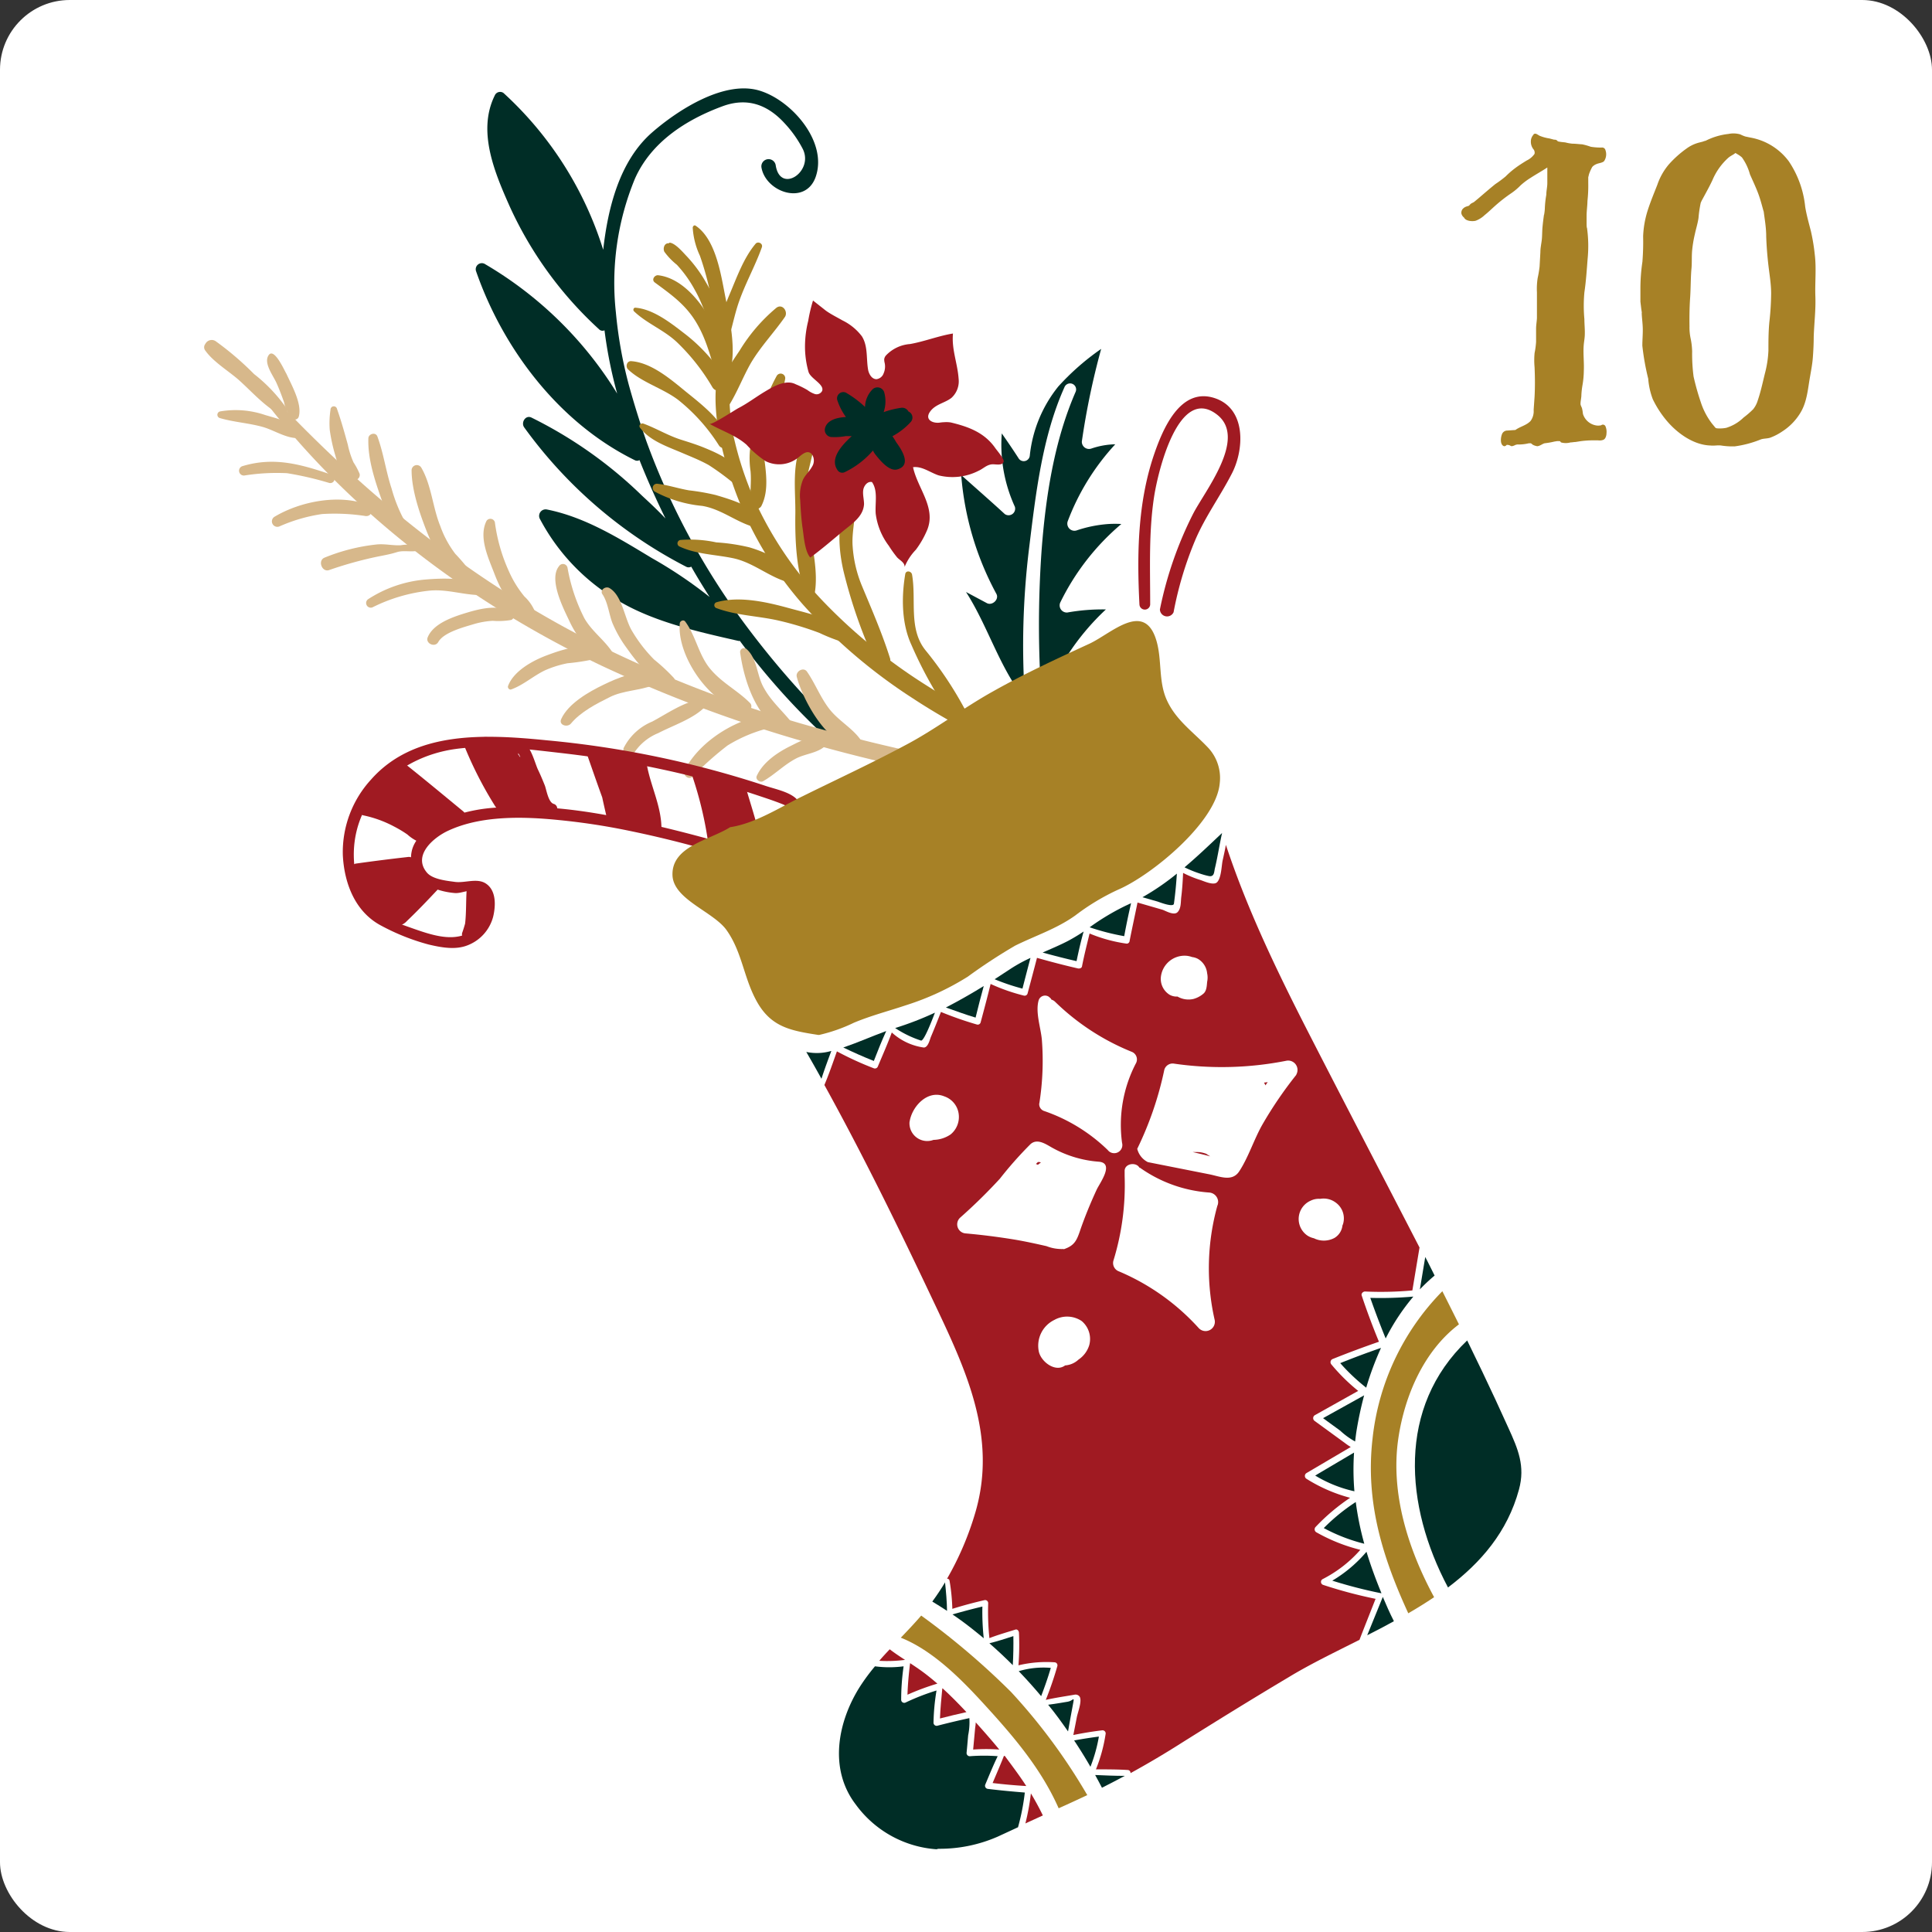 <svg xmlns="http://www.w3.org/2000/svg" viewBox="0 0 270 270"><rect x="0" y="0" width="270" height="270" fill="#333333" stroke="none"/><defs><style>.cls-1{fill:#fff;}.cls-2{fill:#a78126;}.cls-3{fill:#002d26;}.cls-4{fill:#d7b88b;}.cls-5{fill:#a01a22;}</style></defs><g id="Capa_2" data-name="Capa 2"><g id="Home"><rect class="cls-1" width="270" height="270" rx="9.75"/><path class="cls-2" d="M214.31,18.78c.29-.26.6.08.87.2a5.83,5.83,0,0,0,1.36.37l.64.17c.13,0,.28,0,.4.1s.08.14.29.17l.3.05.57.06a6.18,6.18,0,0,0,1,.18c.46,0,.92.07,1.37.09a8.59,8.59,0,0,1,1.2.34,8.57,8.57,0,0,0,1.52.11.48.48,0,0,1,.54.38,1.71,1.71,0,0,1-.19,1.51c-.23.26-.78.28-1.09.43a1.52,1.52,0,0,0-.57.39,6.49,6.49,0,0,0-.45,1l-.11.45,0,.77a19.64,19.64,0,0,1-.11,2.53V28c0,.72-.12,1.43-.12,2.15l0,1.09c0,.07,0,.57.06.63a18.54,18.54,0,0,1,.08,4.34c-.12,1.54-.22,3.11-.45,4.65a20.3,20.3,0,0,0,0,3.74c0,.69.08,1.38.06,2.08,0,.48-.09.94-.14,1.42-.12,1.23.06,2.51,0,3.75a12.22,12.22,0,0,1-.19,2A11.05,11.05,0,0,0,221,55.2c0,.41-.12.82-.12,1.23,0,.25.16.43.22.68s.09.49.12.74a2.34,2.34,0,0,0,1.87,1.61,1.8,1.8,0,0,0,.52,0c.16,0,.17-.07.32-.11a.4.4,0,0,1,.42.19,1.92,1.92,0,0,1,.16,1c0,.32-.13.82-.46.93a1.39,1.39,0,0,1-.7.07h-.87a13.3,13.3,0,0,0-1.55.11l-.76.12c-.23,0-.46.06-.69.06a2.46,2.46,0,0,1-1.32,0c-.14-.12-.06-.18-.28-.18h-.29l-.37.06a10.92,10.92,0,0,1-1.37.24c-.36.11-.58.35-1,.41a1.93,1.93,0,0,1-.59-.18c-.11-.06-.22-.17-.31-.23h-.3a6.09,6.09,0,0,1-1.4.17,1,1,0,0,0-.59.12c-.15.06-.4.18-.56.06a.85.85,0,0,0-.55-.12.42.42,0,0,1-.35.18c-.59-.18-.48-1.19-.32-1.61a.79.79,0,0,1,.77-.58l1.13-.08c.67-.49,1.54-.64,2.12-1.26a2.3,2.3,0,0,0,.43-1.54l.13-1.87c.07-1.36.06-2.72,0-4.08a10.72,10.72,0,0,1,0-2,11.33,11.33,0,0,0,.21-1.55V45.93c0-.51.1-1,.12-1.5,0-1.19,0-2.37,0-3.57a9.81,9.81,0,0,1,.1-2,15,15,0,0,0,.27-1.61l.11-2c0-.57.12-1.11.19-1.67s.05-1.25.11-1.88.13-1.16.21-1.74v.1a6.39,6.39,0,0,0,.11-.85,14.1,14.1,0,0,1,.21-2c0-.54.14-1.09.14-1.6v-2.2c-.76.5-1.56.94-2.33,1.44a9.62,9.62,0,0,0-1.41,1.06,8.44,8.44,0,0,1-1.25,1.06,21.63,21.63,0,0,0-2.39,1.87c-.46.41-.91.85-1.39,1.23a3.67,3.67,0,0,1-1.24.78c-.46.12-1.4.06-1.63-.45a1,1,0,0,1-.37-.57.86.86,0,0,1,.13-.56,1.18,1.18,0,0,1,.66-.43l.29-.1a1.2,1.2,0,0,1,.24-.26c.17-.13.37-.17.52-.31l.6-.5c.76-.65,1.52-1.31,2.3-1.94a16.78,16.78,0,0,0,1.44-1.07,11.87,11.87,0,0,1,1.36-1.18c.51-.38,1.05-.72,1.59-1.05a2.78,2.78,0,0,0,1.09-.92.75.75,0,0,0-.1-.59,1.7,1.7,0,0,1-.41-1.16,1.38,1.38,0,0,1,.37-.94Z"/><path class="cls-2" d="M243.21,18.78a4.55,4.55,0,0,0,.72.3l.72.15A8.55,8.55,0,0,1,250,22.56a13.9,13.9,0,0,1,2.28,6.35c.19,1.16.51,2.27.8,3.41a27.51,27.51,0,0,1,.55,3.37c.22,1.91,0,3.81.07,5.73s-.17,3.78-.23,5.67c0,.95-.05,1.91-.12,2.85s-.25,1.86-.41,2.79c-.31,1.77-.42,3.57-1.43,5.12a8,8,0,0,1-2.43,2.44,7.81,7.81,0,0,1-1.67.87c-.47.16-1,.1-1.41.28a15,15,0,0,1-3.56.94,10.32,10.32,0,0,1-1.92-.12c-.5-.06-1,.06-1.46,0-2.37-.06-4.66-1.71-6.14-3.47a14.26,14.26,0,0,1-1.94-3,10.27,10.27,0,0,1-.64-2.87,34.51,34.51,0,0,1-.82-4.61c0-.81.08-1.61.06-2.42s-.13-1.47-.15-2.21c.06.24,0-.09,0-.12l-.06-.4-.12-1c0-.62,0-1.24,0-1.86a25.66,25.66,0,0,1,.28-3.72,35.19,35.19,0,0,0,.1-3.56,13.66,13.66,0,0,1,.63-3.59c.39-1.23.89-2.42,1.36-3.62a8.74,8.74,0,0,1,1.59-2.82,14.78,14.78,0,0,1,2.5-2.24,5.11,5.11,0,0,1,1.39-.72c.29-.1.59-.16.88-.24a2.29,2.29,0,0,1,.37-.12l-.08.05a9.26,9.26,0,0,1,3.28-1A3.49,3.49,0,0,1,243.21,18.78Zm-.85,2.73c-.22.15-.45.26-.66.41l-.13.1a8.75,8.75,0,0,0-2.25,3.15c-.31.66-.65,1.3-1,1.94l-.51.94-.13.29a16.5,16.5,0,0,0-.31,2.11c-.11.78-.36,1.54-.52,2.31a16.78,16.78,0,0,0-.38,2.34c-.07.87,0,1.73-.1,2.6-.1,1.3-.08,2.6-.17,3.9s-.11,2.65-.09,4a7.51,7.51,0,0,0,.16,1.71,10,10,0,0,1,.21,1.81,24.09,24.09,0,0,0,.2,3.5,34.39,34.39,0,0,0,1,3.56,9.91,9.91,0,0,0,1.56,3l.33.4c.2.25.2.27.52.29s.78,0,1.16-.08a6,6,0,0,0,2.42-1.44A12.28,12.28,0,0,0,245,57.2a3.6,3.6,0,0,0,.65-1.24c.42-1.23.69-2.51,1-3.77a14.93,14.93,0,0,0,.49-3.18c0-1.32,0-2.64.13-4a38.17,38.17,0,0,0,.25-4c0-1.34-.24-2.69-.39-4s-.26-2.69-.3-4c0-1.2-.21-2.35-.36-3.53v.08c-.24-.86-.45-1.7-.77-2.55s-.75-1.76-1.14-2.64A7.37,7.37,0,0,0,243.44,22a3.45,3.45,0,0,0-.53-.39l-.38-.23Z"/><path class="cls-3" d="M103.39,89.56a97.35,97.35,0,0,0,12.92,14.27,12,12,0,0,1,1.68-.92A121.63,121.63,0,0,1,104.46,87.7,100.66,100.66,0,0,1,90.32,61.62Q89,57.83,87.9,53.87a61.15,61.15,0,0,1-1.83-10.21A38.17,38.17,0,0,1,88.72,25C91,19.83,95.92,16.71,101,14.84c3.42-1.25,6.26-.23,8.66,2.4a16,16,0,0,1,2.53,3.58c1.58,3.16-3.14,6.32-3.78,2.3a1,1,0,0,0-2,.26c.58,3.49,6.15,5.4,7.58,1.35,1.7-4.84-3.23-10.55-7.64-12-5-1.69-11.68,2.69-15.23,5.79-4.57,4-6.17,10.6-6.82,16.39A49.69,49.69,0,0,0,70.37,13a.81.81,0,0,0-1.23.35c-2.47,5,0,10.78,2.08,15.47A53,53,0,0,0,83.7,46a.67.67,0,0,0,.78.16A62.88,62.88,0,0,0,86.25,55,53.21,53.21,0,0,0,67.82,36.93a.85.85,0,0,0-1.28,1c3.8,10.91,11.62,21.18,22.15,26.37a.68.68,0,0,0,.68,0c1.11,2.8,2.34,5.53,3.63,8.16-1.41-1.5-2.88-2.81-3.33-3.24A60.6,60.6,0,0,0,74.28,58.36c-.84-.42-1.53.72-1,1.4A64.15,64.15,0,0,0,95.87,79.19a.73.73,0,0,0,.73,0c.81,1.43,1.68,2.84,2.57,4.24A61.82,61.82,0,0,0,91.11,78c-4.61-2.78-9.34-5.74-14.69-6.8a.91.91,0,0,0-1,1.26A28.87,28.87,0,0,0,86.83,84.2c4.89,2.79,10.83,4.11,16.28,5.35A.54.54,0,0,0,103.39,89.56Z"/><path class="cls-3" d="M140.42,71.84c-2-1.84-4.06-3.63-6.09-5.45A41.65,41.65,0,0,0,139.25,83c.41.77-.58,1.68-1.33,1.29L135,82.73c3.08,4.79,4.69,10.62,8.24,15a111.54,111.54,0,0,1,.58-21.15c.92-7.5,1.82-15.53,4.95-22.49a.84.84,0,0,1,1.55.67c-3,6.88-4.18,14.64-4.75,22.07a148.48,148.48,0,0,0,.07,22,34,34,0,0,1,8.91-13.66,27.81,27.81,0,0,0-5.39.43,1,1,0,0,1-1-1.37,33.68,33.68,0,0,1,8.55-11,15.1,15.1,0,0,0-1.78,0,17.8,17.8,0,0,0-4.51.91,1,1,0,0,1-1.22-1.25,32.89,32.89,0,0,1,6.66-10.8,11,11,0,0,0-3.35.6,1,1,0,0,1-1.32-1,105.64,105.64,0,0,1,2.7-12.93A34.82,34.82,0,0,0,147.91,54a18.41,18.41,0,0,0-4,9.72.85.85,0,0,1-1.52.39c-.77-1.2-1.57-2.37-2.39-3.54a20.81,20.81,0,0,0,1.83,10.25A.92.92,0,0,1,140.42,71.84Z"/><path class="cls-4" d="M143.06,108.12c-4.6-1.16-9.37-1.76-14-2.73q-7.42-1.58-14.75-3.61A172.46,172.46,0,0,1,85.41,91C66.53,81.94,50.63,69,36.5,53.62c-.47-.51-1.17.17-.78.7C48.05,71.07,65.47,84.19,84.13,93.06a190.57,190.57,0,0,0,28.63,10.69c4.86,1.41,9.78,2.62,14.72,3.71a114.39,114.39,0,0,0,15.22,2.79A1.09,1.09,0,0,0,143.06,108.12Z"/><path class="cls-4" d="M28.73,48l-.09.14a.75.75,0,0,0,.08.89c1.07,1.51,3.17,2.79,4.57,4,1.87,1.66,3.63,3.72,5.84,4.9.53.28,1.28-.25.93-.85a22.13,22.13,0,0,0-4.56-4.81,42.2,42.2,0,0,0-5.39-4.61A1,1,0,0,0,28.73,48Z"/><path class="cls-4" d="M37.06,58a12.83,12.83,0,0,0-6.32-.5.48.48,0,0,0,0,.93c1.91.56,3.92.68,5.85,1.2,1.67.44,3.4,1.67,5.12,1.59.3,0,.59-.33.41-.63C41.08,59,38.78,58.52,37.06,58Z"/><path class="cls-4" d="M46.37,66.35c-4.25-1.44-8-2.55-12.44-1.22a.67.67,0,0,0,.3,1.31,29,29,0,0,1,5.89-.31A45.85,45.85,0,0,1,46,67.49.6.6,0,0,0,46.37,66.35Z"/><path class="cls-4" d="M51.41,70.55c-4-1.53-9.39-.5-13,1.64a.76.76,0,0,0,.7,1.35A22.85,22.85,0,0,1,45,71.84a28.39,28.39,0,0,1,6.11.28C52.1,72.19,52.22,70.86,51.41,70.55Z"/><path class="cls-4" d="M58.71,76.38A5.75,5.75,0,0,0,56,76.2c-1.16.06-2.27-.24-3.45-.1a26.67,26.67,0,0,0-7.19,1.83c-1,.4-.37,2.08.63,1.74a54.35,54.35,0,0,1,6.29-1.78c1.06-.23,2.13-.39,3.17-.72s2.15.08,3.21-.28A.27.27,0,0,0,58.71,76.38Z"/><path class="cls-4" d="M59.33,81a17.42,17.42,0,0,0-7.87,2.73.65.65,0,0,0,.59,1.15,23.14,23.14,0,0,1,8-2.34c2.48-.23,4.78.64,7.2.62a.6.6,0,0,0,.34-1.09C65.35,80.64,61.84,80.79,59.33,81Z"/><path class="cls-4" d="M65.32,85.6c-1.9.57-4.75,1.49-5.55,3.47-.34.85,1,1.47,1.47.67.75-1.37,3.57-2.09,4.95-2.51a11.59,11.59,0,0,1,2.67-.47,10.75,10.75,0,0,0,2.54-.11.5.5,0,0,0,.26-.81C70.15,84.3,67.12,85.06,65.32,85.6Z"/><path class="cls-4" d="M82.9,90.73c-2-.78-4.62.16-6.5.86S71.79,93.74,71,95.87c-.09.25.17.58.44.48,1.68-.6,3.08-1.88,4.7-2.66a14.74,14.74,0,0,1,3.18-1,29.28,29.28,0,0,0,3.52-.53A.74.74,0,0,0,82.9,90.73Z"/><path class="cls-4" d="M91.26,94.39c-2.09-.92-5,.38-6.91,1.3-2.08,1-4.94,2.63-5.92,4.8-.39.85.87,1.22,1.36.63,1.34-1.63,3.58-2.78,5.45-3.71s4.14-.89,6.14-1.67C92.06,95.47,91.77,94.62,91.26,94.39Z"/><path class="cls-4" d="M98,97.75c-2.33.25-4.79,2-6.85,3.09a7.81,7.81,0,0,0-4,3.71.82.82,0,0,0,.55,1,1,1,0,0,0,.35,0h0a.81.81,0,0,0,.59-.37A7.34,7.34,0,0,1,92,102.45c2.09-1.09,4.92-2,6.55-3.69A.59.59,0,0,0,98,97.75Z"/><path class="cls-4" d="M108.05,99.8c-4.68.29-10.15,3.58-12.34,7.78-.37.71.48,1.52,1.12.93a43.34,43.34,0,0,1,4.85-4.33,20.27,20.27,0,0,1,6.54-2.6C109.17,101.33,109.11,99.73,108.05,99.8Z"/><path class="cls-4" d="M110.37,104.31c-1.79.89-3.77,2.26-4.61,4.12-.23.5.45,1,.89.74,1.62-.92,2.92-2.29,4.6-3.17,1.38-.72,3.29-.76,4.3-2a.54.54,0,0,0-.17-.76C113.86,102.42,111.78,103.61,110.37,104.31Z"/><path class="cls-4" d="M37.52,49.67c-.7,1.1.66,2.81,1.12,3.85.4.89.74,1.8,1.06,2.71a4.78,4.78,0,0,0,1.06,2.19.57.57,0,0,0,1-.22c.48-1.78-1-4.35-1.75-6C39.84,52,38.31,48.41,37.52,49.67Z"/><path class="cls-4" d="M46.19,57.26a12.47,12.47,0,0,0-.11,2.8,23.89,23.89,0,0,0,.77,3.55c.37,1.34,1,3.53,2.7,3.47a.7.7,0,0,0,.71-.85,9.1,9.1,0,0,0-.85-1.6,12,12,0,0,1-.8-2.48c-.47-1.71-.92-3.32-1.51-5A.46.46,0,0,0,46.19,57.26Z"/><path class="cls-4" d="M51.48,61.25c-.11,3,1,6.18,2,9,.67,1.93,1.47,4.92,3.88,5.12.41,0,.81-.51.55-.88-.49-.72-1.1-1.3-1.56-2.06a21.05,21.05,0,0,1-1.62-4.14c-.8-2.41-1.13-5-2-7.32C52.46,60.34,51.5,60.64,51.48,61.25Z"/><path class="cls-4" d="M57.52,65.7c0,2.83,1.16,6.16,2.2,8.77,1,2.41,2.51,5.67,5.22,6.42.51.14,1.14-.44.8-1a28,28,0,0,0-2.12-2.5,14.27,14.27,0,0,1-2.1-3.9c-1.06-2.61-1.22-5.69-2.64-8.13A.73.73,0,0,0,57.52,65.7Z"/><path class="cls-4" d="M68,72.78c-1.16,2.28.26,5.21,1.1,7.41s2.48,5.49,5,5.89c.48.08.69-.5.55-.86a6,6,0,0,0-1.36-1.86,15,15,0,0,1-2.13-3.43,24.06,24.06,0,0,1-2-6.94A.65.65,0,0,0,68,72.78Z"/><path class="cls-4" d="M78.12,79.13c-1.45,1.8.53,5.73,1.39,7.53,1,2.2,3,5.16,5.62,5.45a.58.58,0,0,0,.53-.84c-1.13-1.8-2.93-3-4-4.88a25,25,0,0,1-2.34-7A.65.65,0,0,0,78.12,79.13Z"/><path class="cls-4" d="M84.19,83.05c.75,1.09.91,2.75,1.39,4a16.81,16.81,0,0,0,2,3.51c1.42,2,3.42,4.57,5.85,5.34a.72.72,0,0,0,.74-1.16,25.71,25.71,0,0,0-2.75-2.56,20.22,20.22,0,0,1-3.09-4c-1.08-1.78-1.35-4.94-3.16-6C84.62,81.87,83.79,82.46,84.19,83.05Z"/><path class="cls-4" d="M95,87.14c-.42,4.65,4.5,11.77,9.34,12.2a.64.64,0,0,0,.5-1.07c-1.74-1.77-3.94-2.82-5.58-4.79s-2-4.59-3.5-6.62C95.51,86.53,95,86.8,95,87.14Z"/><path class="cls-4" d="M103.43,91.13c.56,4.14,2.47,10.14,7,11.46a.65.65,0,0,0,.67-1c-1.36-1.94-3.18-3.33-4.35-5.46-1-1.72-.91-4.13-2.44-5.44A.55.55,0,0,0,103.43,91.13Z"/><path class="cls-4" d="M111.35,94.59c.86,3.28,4.41,9.93,8.45,9.76a.6.6,0,0,0,.45-1c-1.16-1.62-3.06-2.63-4.33-4.25s-2-3.6-3.15-5.25C112.27,93.17,111.16,93.83,111.35,94.59Z"/><path class="cls-2" d="M100.35,52c-1.15,5.46.71,12.2,2.65,17.3a50.88,50.88,0,0,0,9.32,15.31,75.33,75.33,0,0,0,15.27,13c2.77,1.82,5.65,3.47,8.57,5s6,3.38,9.36,3.92a1.19,1.19,0,0,0,.49-2.33c-5.87-1.9-11.37-5.14-16.56-8.43A76.35,76.35,0,0,1,115,84a51.18,51.18,0,0,1-9.81-14.7,47.89,47.89,0,0,1-2.56-7.84c-.79-3.16-.6-6.24-1-9.42A.68.68,0,0,0,100.35,52Z"/><path class="cls-2" d="M100.12,84.17a.43.43,0,0,0-.06.79c2.77,1.06,5.89,1.11,8.77,1.77a44.29,44.29,0,0,1,5.68,1.72,25.88,25.88,0,0,0,4.38,1.61.75.75,0,0,0,.65-1.28c-2.38-2.14-6.39-3-9.42-3.83S103.26,83.26,100.12,84.17Z"/><path class="cls-2" d="M100.11,75.8a17.18,17.18,0,0,0-5-.34.48.48,0,0,0-.18.9c2.33,1.11,5.06,1.13,7.56,1.66,2.88.62,5.08,2.71,7.88,3.41a.9.9,0,0,0,.79-1.54,18.21,18.21,0,0,0-6.44-3.4A26.87,26.87,0,0,0,100.11,75.8Z"/><path class="cls-2" d="M96.31,68.53c-1.49-.25-2.92-.74-4.42-.92a.59.59,0,0,0-.39,1.09,17.41,17.41,0,0,0,6.64,2c2.85.48,5,2.49,7.72,3.07a.8.8,0,0,0,.7-1.36c-1.62-1.74-4.29-2.57-6.54-3.23A30.59,30.59,0,0,0,96.31,68.53Z"/><path class="cls-2" d="M89.44,59.77c1.41,1.88,3.94,2.68,6,3.57,1.22.52,2.43,1,3.6,1.65a35.74,35.74,0,0,1,3.65,2.69c.78.54,1.4-.56,1.09-1.2-1-2-3.31-3.07-5.26-3.87-1.08-.45-2.2-.8-3.31-1.15-1.87-.59-3.49-1.6-5.29-2.26C89.62,59.08,89.18,59.41,89.44,59.77Z"/><path class="cls-2" d="M88.18,50.47c-.61,0-.78.79-.41,1.15,1.91,1.83,4.87,2.64,7,4.26a25.74,25.74,0,0,1,5.71,6.38c.52.77,1.85.19,1.5-.72-1.13-2.87-3.82-4.94-6.15-6.82C93.73,53,91,50.65,88.18,50.47Z"/><path class="cls-2" d="M88.78,43c-.26,0-.34.35-.18.5,1.77,1.7,4.19,2.61,6,4.32a28.93,28.93,0,0,1,4.95,6.28c.71,1.19,2.55,0,1.8-1.18a23.31,23.31,0,0,0-5.67-6.29C93.76,45.15,91.29,43.19,88.78,43Z"/><path class="cls-2" d="M92,38.47c-.5-.07-1,.61-.5,1,2.44,1.8,4.47,3.21,6,5.93,1.38,2.42,1.93,5.07,2.82,7.66a1,1,0,0,0,1.91-.37c.06-2.85-1.72-5.94-3.13-8.33C97.64,41.8,95.11,38.84,92,38.47Z"/><path class="cls-2" d="M96.81,31.83a10.73,10.73,0,0,0,1,3.9,40.76,40.76,0,0,1,1.49,5.4c.72,3.32.44,7.15,1.67,10.31a.63.63,0,0,0,1.21-.07c.67-3.41-.37-7.49-1-10.85-.55-2.86-1.36-7.27-4-9C97,31.43,96.81,31.63,96.81,31.83Z"/><path class="cls-2" d="M93.46,34c-.64-.05-.84.74-.61,1.19A9.5,9.5,0,0,0,94.59,37a17.1,17.1,0,0,1,2.53,3.55c1.21,2.1,1.79,4.6,3.17,6.59.38.55,1.38.31,1.29-.42-.33-2.71-1.85-5.44-3.22-7.77a19.33,19.33,0,0,0-2.54-3.3c-.47-.5-1.5-1.69-2.25-1.74Z"/><path class="cls-2" d="M105.59,34.07c-1.68,2-2.63,4.72-3.65,7.12s-2,5.37-1.89,8a.54.54,0,0,0,1,.22c1-2.14,1.36-4.61,2.09-6.85.92-2.79,2.37-5.3,3.33-8C106.66,34,105.9,33.68,105.59,34.07Z"/><path class="cls-2" d="M108.52,43a24,24,0,0,0-5.16,6c-1.42,2.12-3.49,5-2.89,7.62.15.69,1,.59,1.36.11,1.19-1.88,2-4.06,3.11-6,1.37-2.31,3.2-4.21,4.72-6.39C110.2,43.63,109.4,42.38,108.52,43Z"/><path class="cls-2" d="M108.55,52.52a26.15,26.15,0,0,0-2.09,5A41.86,41.86,0,0,0,105,61.64a12.14,12.14,0,0,0-.11,4.21c.14,1.52-.1,3,0,4.53a.81.81,0,0,0,1.52.32c1.14-2.27.57-5,.32-7.37-.39-3.72,2.38-6.8,3-10.38A.64.64,0,0,0,108.55,52.52Z"/><path class="cls-2" d="M112.31,61.57c-1.75,3-1.11,6.95-1.16,10.27s.09,8,1.47,11.14a.65.65,0,0,0,1.24-.07c.51-3-.34-6.38-.77-9.35a22,22,0,0,1-.38-6.17c.22-1.8.84-3.51,1.07-5.3A.79.79,0,0,0,112.31,61.57Z"/><path class="cls-2" d="M118.31,70.48c-1.46,2.61-1.07,6.65-.4,9.45a69.83,69.83,0,0,0,4.49,12.79,1.06,1.06,0,0,0,2-.67c-1.1-3.52-2.59-6.91-4-10.31a17.49,17.49,0,0,1-1.24-5.37c-.15-1.91.4-3.75.3-5.64A.63.63,0,0,0,118.31,70.48Z"/><path class="cls-2" d="M126.51,80.23c-.54,3.2-.52,6.93.87,9.91a57.24,57.24,0,0,0,6,10.59,1,1,0,0,0,1.72-1.12,51.19,51.19,0,0,0-5.79-8.77c-2.37-3-1.23-7-1.85-10.54C127.37,79.8,126.61,79.66,126.51,80.23Z"/><path class="cls-5" d="M112.5,48.31A13,13,0,0,0,113,52c.32.94,2.25,1.73,1.89,2.64a.87.87,0,0,1-1,.43,3.67,3.67,0,0,1-1.05-.56,12.18,12.18,0,0,0-1.62-.8,2.27,2.27,0,0,0-.65-.22c-1.27-.2-2.64.62-3.68,1.24-1.22.73-2.4,1.63-3.65,2.28-.48.24-3.75,2.41-4.08,2.22,1.73,1,3.65,1.58,5.18,2.93A14.15,14.15,0,0,0,107,64.45a4.25,4.25,0,0,0,4.55-.5c.53-.43,1.3-1.18,1.92-.46a1.57,1.57,0,0,1,0,1.75c-.37.67-1,1.19-1.29,1.89a5.89,5.89,0,0,0-.35,2.79c.07,1.34.15,2.68.35,4,.16,1.11.3,3.15,1.06,4,1.58-1.15,3.11-2.48,4.62-3.73,1.22-1,2.79-2,2.89-3.73,0-.64-.19-1.28-.12-1.92s.6-1.32,1.23-1.17c.86,1.23.41,2.91.52,4.41a9.39,9.39,0,0,0,1.83,4.49,16.77,16.77,0,0,0,1.15,1.61c.35.4,1.1.73,1.06,1.35a7.6,7.6,0,0,1,1.57-2.4A12.91,12.91,0,0,0,129.6,74c1.22-3.1-1.38-5.77-2-8.71,1.26-.16,2.37.74,3.56,1.14a8,8,0,0,0,5.6-.64c.65-.29,1.1-.82,1.86-.9.44-.05,1.47.25,1.64-.36.11-.41-1-1.64-1.23-2-1.52-2.11-3.71-2.9-6.15-3.49A4,4,0,0,0,132,59a6,6,0,0,0-.73.07c-1,.1-2.05-.46-1.3-1.53s2.08-1.21,3-1.94a3.12,3.12,0,0,0,1-2.65c-.15-2.19-1-4.11-.79-6.34-2,.32-4,1.12-6,1.47a5.16,5.16,0,0,0-3.36,1.59,1,1,0,0,0-.25.53,2.08,2.08,0,0,0,.07.55,2.38,2.38,0,0,1-.15,1.42,1.22,1.22,0,0,1-1,.82c-.61,0-1-.61-1.15-1.21-.31-1.57,0-3.37-.89-4.78a7.55,7.55,0,0,0-2.73-2.23c-.76-.44-1.59-.84-2.31-1.36L113.62,42a21.76,21.76,0,0,0-.67,2.84A14.91,14.91,0,0,0,112.5,48.31Z"/><path class="cls-3" d="M118.21,54.87a14.48,14.48,0,0,1,2.68,2,3.62,3.62,0,0,1,1.09-2.5,1,1,0,0,1,1.57.39,4.65,4.65,0,0,1-.06,2.84,12,12,0,0,1,2.4-.6,1,1,0,0,1,1.07.51.92.92,0,0,1,.33,1.45,9.52,9.52,0,0,1-2.57,2c.19.28.37.56.53.85,1.07,1.45,2,3.27.15,3.79-1.13.32-2.41-1.27-3-2a2.73,2.73,0,0,1-.4-.64,12.07,12.07,0,0,1-3.9,3,.79.79,0,0,1-1.07-.28c-1.06-1.57.5-3.35,2-4.73l-.85,0a8.59,8.59,0,0,1-2.08.12,1,1,0,0,1-.81-1.2c.27-1.13,1.59-1.52,2.93-1.59A8.59,8.59,0,0,1,117,55.88.88.88,0,0,1,118.21,54.87Z"/><path class="cls-5" d="M65.34,132.11a5.88,5.88,0,0,0,3.58-4c.35-1.46.49-3.68-1.06-4.66-1.25-.78-2.93,0-4.33-.21-1.1-.15-3.11-.35-3.89-1.32-2-2.42,1-4.91,3-5.83,4.58-2.13,10.41-2,15.52-1.48a92.58,92.58,0,0,1,9.75,1.49q5.7,1.17,11.33,2.79c1.87.54,3.73,1.15,5.59,1.72,1.69.51,3.5,1.41,5.26,1.09a3,3,0,0,0,2.16-1.56,6.57,6.57,0,0,0,.59-2c.38-2.13.24-5-1.72-6.66-1.07-.88-2.88-1.23-4.15-1.66a138,138,0,0,0-30.54-6.36c-8.79-.88-18.56-1.34-24.59,5.5a15,15,0,0,0-3.93,10.52c.18,3.79,1.62,7.92,5.38,9.89A30.56,30.56,0,0,0,59.91,132C61.7,132.42,63.64,132.78,65.34,132.11ZM58,129.86c-2-.71-4.58-1.52-6.06-3.19a10.64,10.64,0,0,1-2.45-6.08c-.66-8.43,5.94-14.79,14.19-15.92,4.75-.65,9.78,0,14.59.55s9.46,1.27,14.15,2.28a124.75,124.75,0,0,1,13.47,3.66c1.2.4,2.42.8,3.6,1.28s1.27,1.81,1.5,2.78a5.55,5.55,0,0,1,.12,2.43c-.69,3.62-5.32,1.58-7.9.81q-6-1.81-12.18-3.23c-6.78-1.57-13.79-2.82-20.65-2.4a22.67,22.67,0,0,0-8.21,1.64c-1.91.89-4.24,2.38-4.65,4.59A4.37,4.37,0,0,0,60.3,124a10.36,10.36,0,0,0,3.22.8c.95.1,2-.57,3-.24,1.17.42,1.3,2.3,1.08,3.26A4.19,4.19,0,0,1,65,130.6C62.83,131.48,60.2,130.62,58,129.86Z"/><path class="cls-5" d="M64.6,130.34c.15-.42.28-.84.4-1.27.19-1.68.1-3.36.24-5a.58.58,0,0,1,1.09-.22.76.76,0,0,1,.6.11c1.42,1,1.16,2.73.87,4.15-.2,1-.61,2.39-1.67,2.58,0,.06,0,.11,0,.16C65.78,131.68,64.3,131.23,64.6,130.34Z"/><path class="cls-5" d="M54.17,129.15a9.24,9.24,0,0,1-3.24-2.94c-1.08-1.43-1.08-3-1.75-4.59a.71.71,0,0,1,.54-.93q3.62-.51,7.26-.92a.89.89,0,0,1,1,.58c.29,1.11.58,2.27,1.75,2.84a.67.67,0,0,1,.3.27l.08-.08c.63-.62,1.63.39,1,1-1.38,1.47-2.77,2.93-4.23,4.32A2.19,2.19,0,0,1,54.17,129.15Z"/><path class="cls-5" d="M58.24,117.52a5.76,5.76,0,0,1-1.31-.9,16.47,16.47,0,0,0-1.85-1.11,16.13,16.13,0,0,0-4.34-1.57.84.84,0,0,1-.52-1.2A19.47,19.47,0,0,1,55,107.32a1.32,1.32,0,0,1,.2-.12c-.16-.55.62-1.08,1.22-.6,2.81,2.23,5.56,4.52,8.33,6.8a.73.73,0,0,1-.32,1.26,11.83,11.83,0,0,0-4.22,2.16C59.57,117.33,59.15,117.8,58.24,117.52Z"/><path class="cls-5" d="M72.36,113.49c1.61,0,3.22.1,4.84.19a.68.68,0,0,0,.16-1.34c-.74-.24-1-2-1.22-2.57-.31-.77-.63-1.54-1-2.3-.43-1-.92-3-1.91-3.64-1.17-.7-3.27-.65-4.57-.74a4.49,4.49,0,0,0-2.82.41c-.42-.37-1.28,0-1,.62a53.53,53.53,0,0,0,4.33,8.5C69.85,113.71,71.29,113.46,72.36,113.49Zm.06-8.23a2.63,2.63,0,0,1,.3.57,1.06,1.06,0,0,0-.15-.15c0-.05,0-.09-.07-.14a1.25,1.25,0,0,0-.09-.12A.92.92,0,0,0,72.42,105.26Z"/><path class="cls-5" d="M91.56,116.25a49.55,49.55,0,0,0-6-1.4.88.88,0,0,1-.76-.58c-.23-1-.44-1.9-.64-2.84-.73-2-1.42-4-2.12-6a.72.72,0,0,1,.93-.88,23.19,23.19,0,0,0,6.62,1.59.87.87,0,0,1,.78.6c.53,3.05,2,5.77,2.07,8.89A.66.66,0,0,1,91.56,116.25Z"/><path class="cls-5" d="M105.44,120.58a3.59,3.59,0,0,0-.34-.17.69.69,0,0,1-.61,0,41,41,0,0,0-4.9-1.79.86.86,0,0,1-.61-.78,52.11,52.11,0,0,0-2.23-9.39c-.27-.85,1-1.07,1.3-.29a.69.69,0,0,1,0,.13.27.27,0,0,1,.09,0,16.21,16.21,0,0,1,4.55,1.3.79.79,0,0,1,1.46.17c.92,3.32,2.23,6.76,2.43,10.16C106.66,120.61,106,120.81,105.44,120.58Z"/><path class="cls-5" d="M131.36,240.16c1.23-.32,2.46-.61,3.7-.89-1.07-1.14-2.16-2.26-3.32-3.31h-.05C131.55,237.37,131.42,238.76,131.36,240.16Z"/><path class="cls-5" d="M144.78,162.68a1.48,1.48,0,0,1,.27.1,4.56,4.56,0,0,1,.42-.31C145.09,162.3,145,162.41,144.78,162.68Z"/><path class="cls-5" d="M131,235.29c-.63-.54-1.27-1.07-1.93-1.56s-1.25-.88-1.88-1.3c-.19,1.47-.32,2.93-.37,4.41A34.34,34.34,0,0,1,131,235.29Z"/><path class="cls-3" d="M138.06,250a.44.44,0,0,1-.38-.57c.57-1.35,1.12-2.71,1.75-4a25.65,25.65,0,0,0-3.82,0,.45.45,0,0,1-.53-.46c.08-.81.15-1.63.22-2.45a9.11,9.11,0,0,0,.17-2.41c-1.51.33-3,.68-4.49,1.07a.44.44,0,0,1-.52-.46,30.46,30.46,0,0,1,.42-4.47,31.91,31.91,0,0,0-4.32,1.68.43.43,0,0,1-.62-.41,32.85,32.85,0,0,1,.34-4.65,15.1,15.1,0,0,1-4,0,27.41,27.41,0,0,0-2.09,2.82c-3.14,4.94-4.39,11.55-.59,16.5a15.28,15.28,0,0,0,11.3,6.25.82.82,0,0,1,.31-.07,20.2,20.2,0,0,0,8.23-1.7l2.83-1.31a31.74,31.74,0,0,0,.95-4.85C141.47,250.37,139.76,250.21,138.06,250Z"/><path class="cls-5" d="M144.07,250.63a33,33,0,0,1-.77,4.2l2.44-1.12C145.23,252.65,144.67,251.63,144.07,250.63Z"/><path class="cls-5" d="M176.65,151.31a1.62,1.62,0,0,1,.19.37l.32-.45-.51.07Z"/><path class="cls-2" d="M128.74,225.78c-.91,1.06-1.88,2.08-2.85,3.09,4.47,1.77,8.47,5.83,11.58,9.23,4.09,4.47,8,9,10.48,14.61,1.34-.6,2.66-1.21,4-1.84a81.7,81.7,0,0,0-10.65-14.41A105.2,105.2,0,0,0,128.74,225.78Z"/><path class="cls-5" d="M138.72,249.18c1.56.19,3.13.33,4.7.42-.94-1.46-2-2.85-3-4.21a.27.27,0,0,1-.12,0C139.79,246.69,139.24,247.94,138.72,249.18Z"/><path class="cls-5" d="M136,244.5a26.16,26.16,0,0,1,3.65,0c-1.06-1.29-2.17-2.55-3.29-3.8,0,.29-.06.58-.09.88Z"/><path class="cls-5" d="M167.38,161c-.23,0-.46,0-.7,0,.77.16,1.6.39,2.44.6l-.58-.37C168.16,161.1,167.77,161,167.38,161Z"/><path class="cls-3" d="M186.19,220.9a65.63,65.63,0,0,0,6.79,1.75l.08,0c-.79-1.92-1.5-3.84-2.09-5.79A18.86,18.86,0,0,1,186.19,220.9Z"/><path class="cls-3" d="M154,249.84c1.07-.54,2.13-1.09,3.19-1.66-1.38,0-2.76-.06-4.14-.12C153.38,248.65,153.69,249.25,154,249.84Z"/><path class="cls-3" d="M193.25,223.17v0c-.73,1.79-1.45,3.58-2.18,5.36,1.25-.63,2.49-1.28,3.71-1.95l0-.06C194.22,225.43,193.73,224.3,193.25,223.17Z"/><path class="cls-3" d="M183.8,206.21a18.06,18.06,0,0,0,5.48,2.2,36.13,36.13,0,0,1-.05-5.41Z"/><path class="cls-3" d="M193,188.37c-1.91.66-3.82,1.37-5.7,2.13a27.39,27.39,0,0,0,3.63,3.43A42.17,42.17,0,0,1,193,188.37Z"/><path class="cls-3" d="M191.5,181.38q1,2.85,2.15,5.67a30,30,0,0,1,3.87-5.85A52.64,52.64,0,0,1,191.5,181.38Z"/><path class="cls-3" d="M202.36,221.85c4.6-3.47,8.31-7.76,9.92-13.69.89-3.27-.13-5.65-1.48-8.61q-1.77-3.93-3.63-7.82c-.7-1.47-1.42-2.94-2.13-4.4C195.24,196.67,196.29,210.42,202.36,221.85Z"/><path class="cls-5" d="M170.06,123.32c-.49.44-1.8-.17-2.28-.33a15,15,0,0,1-2.44-1c-.05,1.14-.12,2.27-.26,3.4-.08.68,0,1.57-.52,2.09s-1.72-.23-2.13-.35l-3.46-1c-.36,1.78-.75,3.55-1.1,5.33,0,.22-.2.45-.46.41a21.17,21.17,0,0,1-5.14-1.41c-.37,1.53-.75,3-1.06,4.6-.05.25-.35.32-.56.28-1.92-.44-3.83-.94-5.73-1.48-.43,1.67-.88,3.35-1.32,5a.43.43,0,0,1-.54.27,26.63,26.63,0,0,1-4.62-1.62c-.44,1.8-.92,3.6-1.4,5.39a.42.42,0,0,1-.54.27,48.82,48.82,0,0,1-5-1.75c-.46,1.18-.93,2.36-1.42,3.52-.14.35-.39,1.49-1,1.45a8.32,8.32,0,0,1-4.45-2.1c-.59,1.6-1.28,3.16-1.94,4.73a.44.44,0,0,1-.56.28,44.66,44.66,0,0,1-5.17-2.37c-.56,1.58-1.1,3.16-1.75,4.7,5.41,9.8,10.35,19.89,15.13,30,4.56,9.6,9.13,19.08,5.94,29.83a42.19,42.19,0,0,1-3.93,9.17.32.32,0,0,1,.35.27,27.39,27.39,0,0,1,.39,3.94c1.48-.47,3-.87,4.5-1.22a.43.43,0,0,1,.51.45,35.84,35.84,0,0,0,.17,4.86c1.19-.46,2.42-.81,3.63-1.19.28-.09.49.19.5.43a36.5,36.5,0,0,1-.07,4.56,16.79,16.79,0,0,1,5.06-.42.42.42,0,0,1,.37.55,48.2,48.2,0,0,1-1.61,4.7c1.31-.29,2.64-.49,4-.72a.69.69,0,0,1,.75.3c.33.66-.29,2.18-.42,2.88s-.32,1.63-.48,2.45c1.33-.27,2.66-.49,4-.65a.44.44,0,0,1,.52.45,22,22,0,0,1-1.36,5c1.48,0,3,0,4.44.09a.4.4,0,0,1,.39.44c2.11-1.16,4.18-2.37,6.24-3.66,5.26-3.31,10.54-6.58,15.88-9.76,3-1.82,6.44-3.48,9.88-5.21.74-1.92,1.5-3.82,2.25-5.73a64.36,64.36,0,0,1-7.33-1.95.44.44,0,0,1-.06-.81,17.64,17.64,0,0,0,5.26-4.09,24.28,24.28,0,0,1-6.18-2.47.48.48,0,0,1-.06-.74,28.2,28.2,0,0,1,4.81-4.06,22.09,22.09,0,0,1-6.09-2.65.47.47,0,0,1,0-.81l6.18-3.64a7.42,7.42,0,0,1-.74-.5l-4.29-3.13a.48.48,0,0,1,0-.81l6.07-3.4a26.23,26.23,0,0,1-3.75-3.7.48.48,0,0,1,.14-.74q3.22-1.29,6.51-2.43-1.32-3.19-2.41-6.46c-.1-.3.21-.57.48-.56a48.46,48.46,0,0,0,6.6-.15q.5-3,1-6c-4.94-9.58-9.93-19.13-14.85-28.72-4.56-8.87-9.06-18-12.21-27.55-.13.73-.29,1.45-.45,2.16S170.69,122.75,170.06,123.32Zm-7.81,13.09a3.33,3.33,0,0,1,3.65-2.83,3.25,3.25,0,0,1,.7.17,2.3,2.3,0,0,1,.84.27,2.63,2.63,0,0,1,1.26,2,2.85,2.85,0,0,1,0,1.2c-.05.55-.07,1.3-.55,1.67a3.58,3.58,0,0,1-1.38.72,3.06,3.06,0,0,1-2.21-.34,2,2,0,0,1-1.12-.26A2.61,2.61,0,0,1,162.25,136.41Zm-17,17.77a37.9,37.9,0,0,0,.35-8.9c-.16-1.71-.93-3.84-.44-5.51a.94.94,0,0,1,1.39-.49l.13.11a.77.77,0,0,1,.26.31,1.17,1.17,0,0,1,.49.28,33.09,33.09,0,0,0,10.7,7,1.14,1.14,0,0,1,.59,1.67,18.63,18.63,0,0,0-1.91,11.07,1.14,1.14,0,0,1-2,1,23.88,23.88,0,0,0-8.9-5.46A1,1,0,0,1,145.24,154.18Zm-18.13,2.58c.32-2.11,2.49-4.51,4.85-3.54a3,3,0,0,1,2,2.4,3.15,3.15,0,0,1-1.11,2.91,4.36,4.36,0,0,1-2.4.77A2.48,2.48,0,0,1,127.11,156.76ZM152.22,188a3.75,3.75,0,0,1-1.49,2,3.06,3.06,0,0,1-1.88.82c-1.33,1-3.3-.45-3.66-1.88a4,4,0,0,1,2.16-4.48,3.65,3.65,0,0,1,3.82.16A3.27,3.27,0,0,1,152.22,188Zm-3.58-13.45a5.82,5.82,0,0,1-2.39-.4c-1.49-.34-3-.67-4.49-.92-2.27-.37-4.54-.66-6.83-.86a1.27,1.27,0,0,1-.76-2.19,75.25,75.25,0,0,0,5.56-5.45,53.53,53.53,0,0,1,4.29-4.84c1-.88,2.26.1,3.18.59a15.77,15.77,0,0,0,6.35,1.87c2.26.18.13,3-.29,3.91-.84,1.82-1.61,3.68-2.27,5.58C150.47,173.4,150.15,174.08,148.64,174.59Zm21.51-6.12a32.63,32.63,0,0,0-.39,16.07,1.3,1.3,0,0,1-2.22,1.12,31.63,31.63,0,0,0-11.16-7.94,1.24,1.24,0,0,1-.77-1.53,35.83,35.83,0,0,0,1.56-11.76s0-.06,0-.09c0-.2,0-.41,0-.61-.05-1.11,1.62-1.34,2.07-.5l.07,0a19.06,19.06,0,0,0,9.7,3.47A1.34,1.34,0,0,1,170.15,168.47ZM187.71,171a2,2,0,0,1-.1.26A2.32,2.32,0,0,1,186.5,173a3.13,3.13,0,0,1-2.75.11l-.12-.06a2.71,2.71,0,0,1-.92-.38,2.8,2.8,0,0,1,.47-4.88,2.58,2.58,0,0,1,1.31-.25,2.83,2.83,0,0,1,2.18.52A2.73,2.73,0,0,1,187.71,171Zm-6.55-20.79a56,56,0,0,0-4.71,6.9c-1.2,2.09-2,4.7-3.31,6.65-1,1.43-2.71.63-4.14.35l-8.58-1.7a2.84,2.84,0,0,1-1.49-1.86,47.35,47.35,0,0,0,3.79-11.07,1.22,1.22,0,0,1,1.25-.85,46.42,46.42,0,0,0,15.86-.4A1.31,1.31,0,0,1,181.16,150.17Z"/><path class="cls-2" d="M191.81,201.1c-1,8.78,1.37,16.47,5,24.36,1.24-.72,2.45-1.47,3.61-2.25-3.62-6.68-6.13-14.54-5-22.2.88-5.94,3.55-12.21,8.47-15.93q-1.16-2.33-2.32-4.63A34.66,34.66,0,0,0,191.81,201.1Z"/><path class="cls-3" d="M200.49,178.26c-.33-.67-.67-1.33-1-2l-.31-.59-.75,4.52A25.38,25.38,0,0,1,200.49,178.26Z"/><path class="cls-3" d="M185,213.55a24.32,24.32,0,0,0,5.66,2.19,41.56,41.56,0,0,1-1.19-5.83A26.94,26.94,0,0,0,185,213.55Z"/><path class="cls-2" d="M168.91,104.57c-2.07-2.22-4.56-3.89-5.84-6.72-1.2-2.61-.66-5.63-1.46-8.32-1.67-5.66-6.3-1-9.34.42-4.6,2.12-9.11,4.2-13.58,6.72-4.19,2.34-8,5.29-12.24,7.51-4.69,2.51-9.54,4.75-14.29,7.1-3.12,1.51-6.58,3.79-10.12,4.32-2.85,1.81-8.17,2.64-8.06,6.69.09,3.4,5.69,5.1,7.54,7.67,2.14,3,2.39,6.47,4.07,9.67,2,3.87,4.79,4.39,8.75,5,0,0,.12,0,.16,0a22.74,22.74,0,0,0,4.83-1.7c2.39-1,4.84-1.63,7.26-2.44a37.49,37.49,0,0,0,8.66-4,77,77,0,0,1,6.63-4.34c2.84-1.4,5.79-2.35,8.39-4.21a31.69,31.69,0,0,1,5.95-3.59c4.69-2,13.77-9.45,14.24-14.89A6.2,6.2,0,0,0,168.91,104.57Z"/><path class="cls-3" d="M123.85,144.09c-2,.73-4,1.62-6,2.3,1.4.67,2.82,1.31,4.27,1.88C122.66,146.87,123.22,145.47,123.85,144.09Z"/><path class="cls-3" d="M137.48,137.8c-1.74,1.07-3.49,2.07-5.29,3,1.38.48,2.75,1,4.15,1.41C136.7,140.72,137.08,139.26,137.48,137.8Z"/><path class="cls-3" d="M128.71,145.42c.39.11,1.42-2.52,1.95-3.9a44.84,44.84,0,0,1-5.56,2.15h0A14.69,14.69,0,0,0,128.71,145.42Z"/><path class="cls-3" d="M137.29,224.52c-1.4.33-2.79.7-4.18,1.1,1.5,1,2.95,2.15,4.37,3.33A34.41,34.41,0,0,1,137.29,224.52Z"/><path class="cls-3" d="M141.62,228.65c-1.1.36-2.22.72-3.35,1q1.68,1.47,3.27,3.06C141.62,231.35,141.64,230,141.62,228.65Z"/><path class="cls-3" d="M190.64,195l-5.74,3.19,2.4,1.75a10.28,10.28,0,0,0,2.08,1.51c.05-.42.1-.84.16-1.27A51.47,51.47,0,0,1,190.64,195Z"/><path class="cls-3" d="M132.07,221.14c-.55.93-1.15,1.82-1.78,2.68.69.42,1.38.85,2.06,1.3C132.33,223.79,132.21,222.47,132.07,221.14Z"/><path class="cls-3" d="M116.18,146.87a7.2,7.2,0,0,1-3.5.14c.72,1.24,1.43,2.49,2.12,3.75C115.22,149.45,115.7,148.16,116.18,146.87Z"/><path class="cls-3" d="M150,237.9c.16-.84-.09-.2-.75-.09l-1.08.18c-.56.09-1.13.18-1.69.25,1,1.21,1.9,2.46,2.78,3.73C149.5,240.61,149.74,239.26,150,237.9Z"/><path class="cls-3" d="M164.06,126.28c.19-1.39.32-2.79.41-4.19a34.1,34.1,0,0,1-4.81,3.3l2.07.59C162,126.06,164,126.87,164.06,126.28Z"/><path class="cls-5" d="M124.34,230.49c-.5.53-1,1.06-1.46,1.61a18.89,18.89,0,0,0,3.6-.13C125.75,231.5,125,231,124.34,230.49Z"/><path class="cls-3" d="M168.89,122.42c.84.19.77-.58.9-1.09.39-1.63.63-3.29,1-4.92-1.75,1.65-3.46,3.29-5.25,4.8a15.65,15.65,0,0,0,2.08.85C168,122.19,168.46,122.33,168.89,122.42Z"/><path class="cls-3" d="M153.57,242.69c-1.16.15-2.31.33-3.46.54.81,1.22,1.57,2.44,2.28,3.68A21.14,21.14,0,0,0,153.57,242.69Z"/><path class="cls-3" d="M158.07,126.22l-.79.37a33.52,33.52,0,0,0-5,3,32.29,32.29,0,0,0,4.83,1.24C157.39,129.31,157.71,127.76,158.07,126.22Z"/><path class="cls-3" d="M142.89,138.16c.37-1.43.74-2.86,1.12-4.29a21.12,21.12,0,0,0-2.76,1.51L139,136.85A29.91,29.91,0,0,0,142.89,138.16Z"/><path class="cls-3" d="M151.44,130.18a24.41,24.41,0,0,1-2.21,1.33c-1.14.59-2.34,1.09-3.52,1.61,1.57.43,3.15.84,4.74,1.2C150.74,132.93,151.05,131.55,151.44,130.18Z"/><path class="cls-3" d="M146.85,233.09a12,12,0,0,0-4.48.46c1.08,1.13,2.13,2.29,3.13,3.49C146,235.74,146.46,234.43,146.85,233.09Z"/><path class="cls-5" d="M169.76,55.64c-4.85-1.6-7.3,4.41-8.52,8-2.25,6.69-2.36,13.87-2,20.85a.75.75,0,0,0,1.5-.1c0-5-.21-10,.54-14.93.52-3.43,3.4-15.73,8.81-11.51,4.27,3.33-1.79,10.74-3.4,13.95a52.45,52.45,0,0,0-4.59,13.27,1,1,0,0,0,1.91.39,49.6,49.6,0,0,1,3.05-10.14c1.37-3.2,3.41-6,5-9.06C173.89,63,174.26,57.13,169.76,55.64Z"/></g></g></svg>